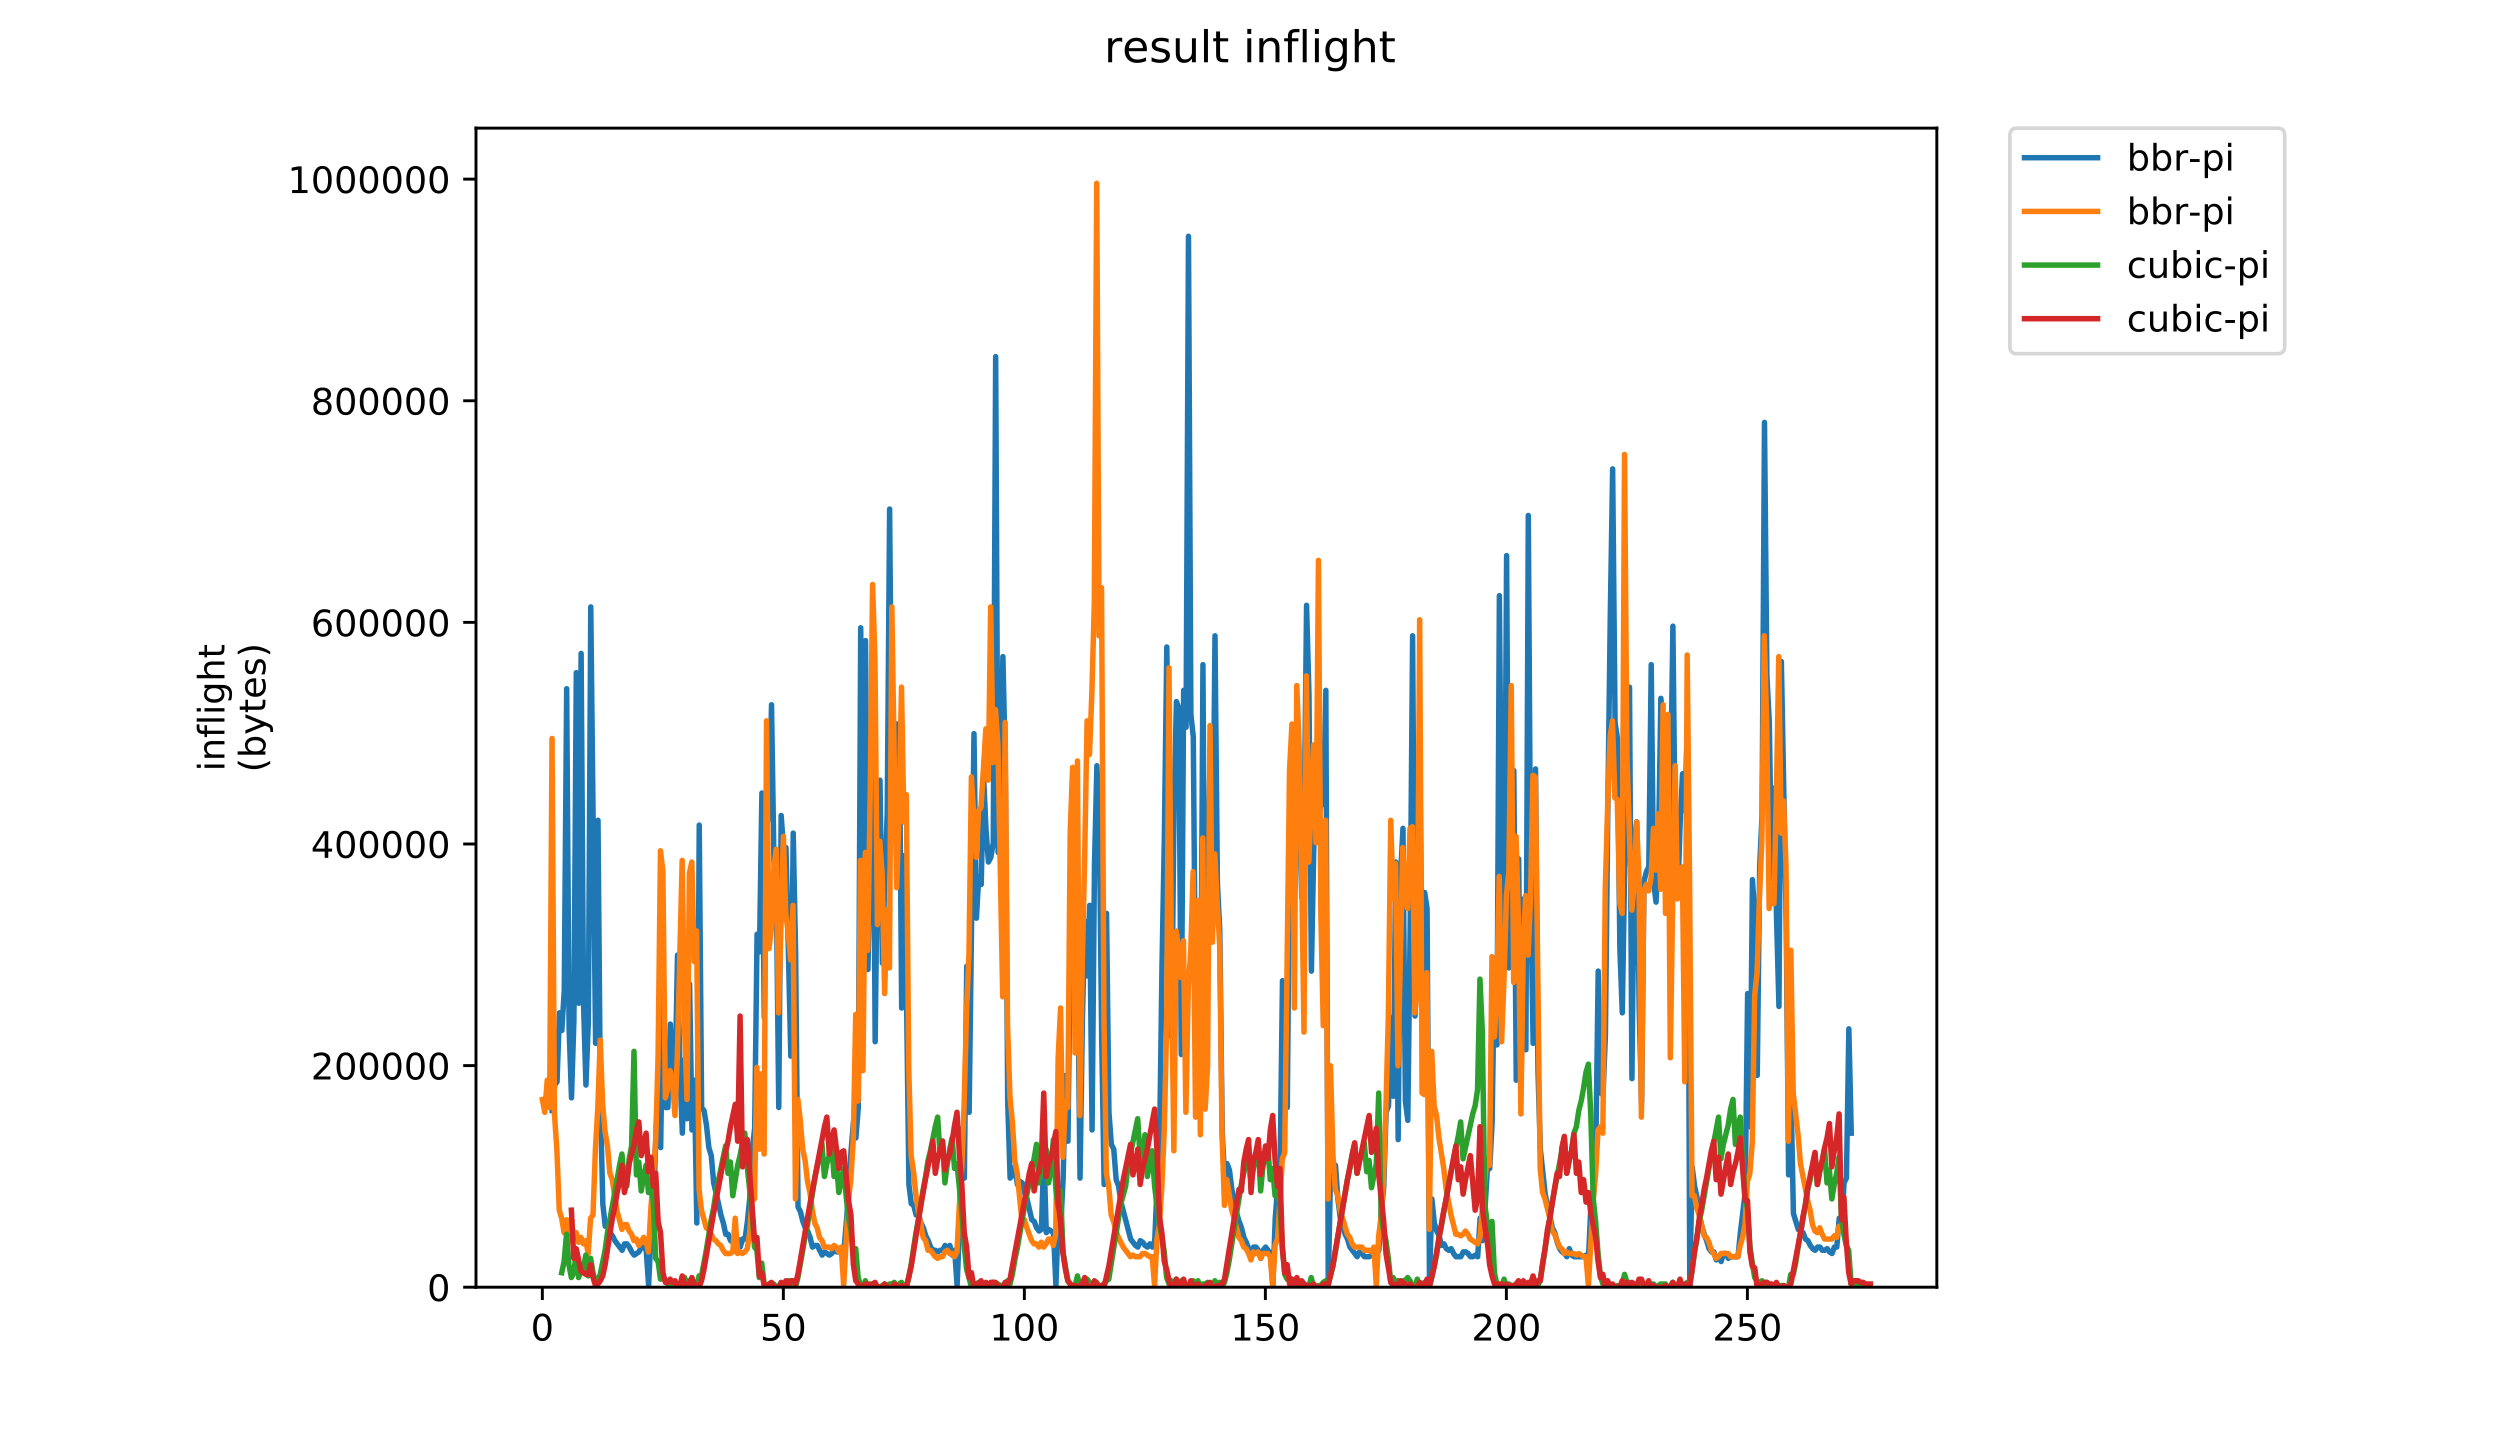 <?xml version="1.0" encoding="utf-8" standalone="no"?>
<!DOCTYPE svg PUBLIC "-//W3C//DTD SVG 1.1//EN"
  "http://www.w3.org/Graphics/SVG/1.1/DTD/svg11.dtd">
<!-- Created with matplotlib (https://matplotlib.org/) -->
<svg height="396pt" version="1.1" viewBox="0 0 684 396" width="684pt" xmlns="http://www.w3.org/2000/svg" xmlns:xlink="http://www.w3.org/1999/xlink">
 <defs>
  <style type="text/css">
*{stroke-linecap:butt;stroke-linejoin:round;}
  </style>
 </defs>
 <g id="figure_1">
  <g id="patch_1">
   <path d="M 0 396 
L 684 396 
L 684 0 
L 0 0 
z
" style="fill:#ffffff;"/>
  </g>
  <g id="axes_1">
   <g id="patch_2">
    <path d="M 130.23 352.174 
L 529.913 352.174 
L 529.913 35.062 
L 130.23 35.062 
z
" style="fill:#ffffff;"/>
   </g>
   <g id="matplotlib.axis_1">
    <g id="xtick_1">
     <g id="line2d_1">
      <defs>
       <path d="M 0 0 
L 0 3.5 
" id="mf44077b4a5" style="stroke:#000000;stroke-width:0.8;"/>
      </defs>
      <g>
       <use style="stroke:#000000;stroke-width:0.8;" x="148.384" xlink:href="#mf44077b4a5" y="352.174"/>
      </g>
     </g>
     <g id="text_1">
      <!-- 0 -->
      <defs>
       <path d="M 31.781 66.406 
Q 24.172 66.406 20.328 58.906 
Q 16.5 51.422 16.5 36.375 
Q 16.5 21.391 20.328 13.891 
Q 24.172 6.391 31.781 6.391 
Q 39.453 6.391 43.281 13.891 
Q 47.125 21.391 47.125 36.375 
Q 47.125 51.422 43.281 58.906 
Q 39.453 66.406 31.781 66.406 
z
M 31.781 74.219 
Q 44.047 74.219 50.516 64.516 
Q 56.984 54.828 56.984 36.375 
Q 56.984 17.969 50.516 8.266 
Q 44.047 -1.422 31.781 -1.422 
Q 19.531 -1.422 13.062 8.266 
Q 6.594 17.969 6.594 36.375 
Q 6.594 54.828 13.062 64.516 
Q 19.531 74.219 31.781 74.219 
z
" id="DejaVuSans-48"/>
      </defs>
      <g transform="translate(145.203 366.773)scale(0.1 -0.1)">
       <use xlink:href="#DejaVuSans-48"/>
      </g>
     </g>
    </g>
    <g id="xtick_2">
     <g id="line2d_2">
      <g>
       <use style="stroke:#000000;stroke-width:0.8;" x="214.325" xlink:href="#mf44077b4a5" y="352.174"/>
      </g>
     </g>
     <g id="text_2">
      <!-- 50 -->
      <defs>
       <path d="M 10.797 72.906 
L 49.516 72.906 
L 49.516 64.594 
L 19.828 64.594 
L 19.828 46.734 
Q 21.969 47.469 24.109 47.828 
Q 26.266 48.188 28.422 48.188 
Q 40.625 48.188 47.75 41.5 
Q 54.891 34.812 54.891 23.391 
Q 54.891 11.625 47.562 5.094 
Q 40.234 -1.422 26.906 -1.422 
Q 22.312 -1.422 17.547 -0.641 
Q 12.797 0.141 7.719 1.703 
L 7.719 11.625 
Q 12.109 9.234 16.797 8.062 
Q 21.484 6.891 26.703 6.891 
Q 35.156 6.891 40.078 11.328 
Q 45.016 15.766 45.016 23.391 
Q 45.016 31 40.078 35.438 
Q 35.156 39.891 26.703 39.891 
Q 22.75 39.891 18.812 39.016 
Q 14.891 38.141 10.797 36.281 
z
" id="DejaVuSans-53"/>
      </defs>
      <g transform="translate(207.962 366.773)scale(0.1 -0.1)">
       <use xlink:href="#DejaVuSans-53"/>
       <use x="63.623" xlink:href="#DejaVuSans-48"/>
      </g>
     </g>
    </g>
    <g id="xtick_3">
     <g id="line2d_3">
      <g>
       <use style="stroke:#000000;stroke-width:0.8;" x="280.265" xlink:href="#mf44077b4a5" y="352.174"/>
      </g>
     </g>
     <g id="text_3">
      <!-- 100 -->
      <defs>
       <path d="M 12.406 8.297 
L 28.516 8.297 
L 28.516 63.922 
L 10.984 60.406 
L 10.984 69.391 
L 28.422 72.906 
L 38.281 72.906 
L 38.281 8.297 
L 54.391 8.297 
L 54.391 0 
L 12.406 0 
z
" id="DejaVuSans-49"/>
      </defs>
      <g transform="translate(270.721 366.773)scale(0.1 -0.1)">
       <use xlink:href="#DejaVuSans-49"/>
       <use x="63.623" xlink:href="#DejaVuSans-48"/>
       <use x="127.246" xlink:href="#DejaVuSans-48"/>
      </g>
     </g>
    </g>
    <g id="xtick_4">
     <g id="line2d_4">
      <g>
       <use style="stroke:#000000;stroke-width:0.8;" x="346.205" xlink:href="#mf44077b4a5" y="352.174"/>
      </g>
     </g>
     <g id="text_4">
      <!-- 150 -->
      <g transform="translate(336.661 366.773)scale(0.1 -0.1)">
       <use xlink:href="#DejaVuSans-49"/>
       <use x="63.623" xlink:href="#DejaVuSans-53"/>
       <use x="127.246" xlink:href="#DejaVuSans-48"/>
      </g>
     </g>
    </g>
    <g id="xtick_5">
     <g id="line2d_5">
      <g>
       <use style="stroke:#000000;stroke-width:0.8;" x="412.145" xlink:href="#mf44077b4a5" y="352.174"/>
      </g>
     </g>
     <g id="text_5">
      <!-- 200 -->
      <defs>
       <path d="M 19.188 8.297 
L 53.609 8.297 
L 53.609 0 
L 7.328 0 
L 7.328 8.297 
Q 12.938 14.109 22.625 23.891 
Q 32.328 33.688 34.812 36.531 
Q 39.547 41.844 41.422 45.531 
Q 43.312 49.219 43.312 52.781 
Q 43.312 58.594 39.234 62.25 
Q 35.156 65.922 28.609 65.922 
Q 23.969 65.922 18.812 64.312 
Q 13.672 62.703 7.812 59.422 
L 7.812 69.391 
Q 13.766 71.781 18.938 73 
Q 24.125 74.219 28.422 74.219 
Q 39.75 74.219 46.484 68.547 
Q 53.219 62.891 53.219 53.422 
Q 53.219 48.922 51.531 44.891 
Q 49.859 40.875 45.406 35.406 
Q 44.188 33.984 37.641 27.219 
Q 31.109 20.453 19.188 8.297 
z
" id="DejaVuSans-50"/>
      </defs>
      <g transform="translate(402.602 366.773)scale(0.1 -0.1)">
       <use xlink:href="#DejaVuSans-50"/>
       <use x="63.623" xlink:href="#DejaVuSans-48"/>
       <use x="127.246" xlink:href="#DejaVuSans-48"/>
      </g>
     </g>
    </g>
    <g id="xtick_6">
     <g id="line2d_6">
      <g>
       <use style="stroke:#000000;stroke-width:0.8;" x="478.086" xlink:href="#mf44077b4a5" y="352.174"/>
      </g>
     </g>
     <g id="text_6">
      <!-- 250 -->
      <g transform="translate(468.542 366.773)scale(0.1 -0.1)">
       <use xlink:href="#DejaVuSans-50"/>
       <use x="63.623" xlink:href="#DejaVuSans-53"/>
       <use x="127.246" xlink:href="#DejaVuSans-48"/>
      </g>
     </g>
    </g>
   </g>
   <g id="matplotlib.axis_2">
    <g id="ytick_1">
     <g id="line2d_7">
      <defs>
       <path d="M 0 0 
L -3.5 0 
" id="mf5908af9bf" style="stroke:#000000;stroke-width:0.8;"/>
      </defs>
      <g>
       <use style="stroke:#000000;stroke-width:0.8;" x="130.23" xlink:href="#mf5908af9bf" y="352.174"/>
      </g>
     </g>
     <g id="text_7">
      <!-- 0 -->
      <g transform="translate(116.868 355.973)scale(0.1 -0.1)">
       <use xlink:href="#DejaVuSans-48"/>
      </g>
     </g>
    </g>
    <g id="ytick_2">
     <g id="line2d_8">
      <g>
       <use style="stroke:#000000;stroke-width:0.8;" x="130.23" xlink:href="#mf5908af9bf" y="291.543"/>
      </g>
     </g>
     <g id="text_8">
      <!-- 200000 -->
      <g transform="translate(85.055 295.342)scale(0.1 -0.1)">
       <use xlink:href="#DejaVuSans-50"/>
       <use x="63.623" xlink:href="#DejaVuSans-48"/>
       <use x="127.246" xlink:href="#DejaVuSans-48"/>
       <use x="190.869" xlink:href="#DejaVuSans-48"/>
       <use x="254.492" xlink:href="#DejaVuSans-48"/>
       <use x="318.115" xlink:href="#DejaVuSans-48"/>
      </g>
     </g>
    </g>
    <g id="ytick_3">
     <g id="line2d_9">
      <g>
       <use style="stroke:#000000;stroke-width:0.8;" x="130.23" xlink:href="#mf5908af9bf" y="230.912"/>
      </g>
     </g>
     <g id="text_9">
      <!-- 400000 -->
      <defs>
       <path d="M 37.797 64.312 
L 12.891 25.391 
L 37.797 25.391 
z
M 35.203 72.906 
L 47.609 72.906 
L 47.609 25.391 
L 58.016 25.391 
L 58.016 17.188 
L 47.609 17.188 
L 47.609 0 
L 37.797 0 
L 37.797 17.188 
L 4.891 17.188 
L 4.891 26.703 
z
" id="DejaVuSans-52"/>
      </defs>
      <g transform="translate(85.055 234.711)scale(0.1 -0.1)">
       <use xlink:href="#DejaVuSans-52"/>
       <use x="63.623" xlink:href="#DejaVuSans-48"/>
       <use x="127.246" xlink:href="#DejaVuSans-48"/>
       <use x="190.869" xlink:href="#DejaVuSans-48"/>
       <use x="254.492" xlink:href="#DejaVuSans-48"/>
       <use x="318.115" xlink:href="#DejaVuSans-48"/>
      </g>
     </g>
    </g>
    <g id="ytick_4">
     <g id="line2d_10">
      <g>
       <use style="stroke:#000000;stroke-width:0.8;" x="130.23" xlink:href="#mf5908af9bf" y="170.281"/>
      </g>
     </g>
     <g id="text_10">
      <!-- 600000 -->
      <defs>
       <path d="M 33.016 40.375 
Q 26.375 40.375 22.484 35.828 
Q 18.609 31.297 18.609 23.391 
Q 18.609 15.531 22.484 10.953 
Q 26.375 6.391 33.016 6.391 
Q 39.656 6.391 43.531 10.953 
Q 47.406 15.531 47.406 23.391 
Q 47.406 31.297 43.531 35.828 
Q 39.656 40.375 33.016 40.375 
z
M 52.594 71.297 
L 52.594 62.312 
Q 48.875 64.062 45.094 64.984 
Q 41.312 65.922 37.594 65.922 
Q 27.828 65.922 22.672 59.328 
Q 17.531 52.734 16.797 39.406 
Q 19.672 43.656 24.016 45.922 
Q 28.375 48.188 33.594 48.188 
Q 44.578 48.188 50.953 41.516 
Q 57.328 34.859 57.328 23.391 
Q 57.328 12.156 50.688 5.359 
Q 44.047 -1.422 33.016 -1.422 
Q 20.359 -1.422 13.672 8.266 
Q 6.984 17.969 6.984 36.375 
Q 6.984 53.656 15.188 63.938 
Q 23.391 74.219 37.203 74.219 
Q 40.922 74.219 44.703 73.484 
Q 48.484 72.75 52.594 71.297 
z
" id="DejaVuSans-54"/>
      </defs>
      <g transform="translate(85.055 174.08)scale(0.1 -0.1)">
       <use xlink:href="#DejaVuSans-54"/>
       <use x="63.623" xlink:href="#DejaVuSans-48"/>
       <use x="127.246" xlink:href="#DejaVuSans-48"/>
       <use x="190.869" xlink:href="#DejaVuSans-48"/>
       <use x="254.492" xlink:href="#DejaVuSans-48"/>
       <use x="318.115" xlink:href="#DejaVuSans-48"/>
      </g>
     </g>
    </g>
    <g id="ytick_5">
     <g id="line2d_11">
      <g>
       <use style="stroke:#000000;stroke-width:0.8;" x="130.23" xlink:href="#mf5908af9bf" y="109.65"/>
      </g>
     </g>
     <g id="text_11">
      <!-- 800000 -->
      <defs>
       <path d="M 31.781 34.625 
Q 24.75 34.625 20.719 30.859 
Q 16.703 27.094 16.703 20.516 
Q 16.703 13.922 20.719 10.156 
Q 24.75 6.391 31.781 6.391 
Q 38.812 6.391 42.859 10.172 
Q 46.922 13.969 46.922 20.516 
Q 46.922 27.094 42.891 30.859 
Q 38.875 34.625 31.781 34.625 
z
M 21.922 38.812 
Q 15.578 40.375 12.031 44.719 
Q 8.5 49.078 8.5 55.328 
Q 8.5 64.062 14.719 69.141 
Q 20.953 74.219 31.781 74.219 
Q 42.672 74.219 48.875 69.141 
Q 55.078 64.062 55.078 55.328 
Q 55.078 49.078 51.531 44.719 
Q 48 40.375 41.703 38.812 
Q 48.828 37.156 52.797 32.312 
Q 56.781 27.484 56.781 20.516 
Q 56.781 9.906 50.312 4.234 
Q 43.844 -1.422 31.781 -1.422 
Q 19.734 -1.422 13.25 4.234 
Q 6.781 9.906 6.781 20.516 
Q 6.781 27.484 10.781 32.312 
Q 14.797 37.156 21.922 38.812 
z
M 18.312 54.391 
Q 18.312 48.734 21.844 45.562 
Q 25.391 42.391 31.781 42.391 
Q 38.141 42.391 41.719 45.562 
Q 45.312 48.734 45.312 54.391 
Q 45.312 60.062 41.719 63.234 
Q 38.141 66.406 31.781 66.406 
Q 25.391 66.406 21.844 63.234 
Q 18.312 60.062 18.312 54.391 
z
" id="DejaVuSans-56"/>
      </defs>
      <g transform="translate(85.055 113.449)scale(0.1 -0.1)">
       <use xlink:href="#DejaVuSans-56"/>
       <use x="63.623" xlink:href="#DejaVuSans-48"/>
       <use x="127.246" xlink:href="#DejaVuSans-48"/>
       <use x="190.869" xlink:href="#DejaVuSans-48"/>
       <use x="254.492" xlink:href="#DejaVuSans-48"/>
       <use x="318.115" xlink:href="#DejaVuSans-48"/>
      </g>
     </g>
    </g>
    <g id="ytick_6">
     <g id="line2d_12">
      <g>
       <use style="stroke:#000000;stroke-width:0.8;" x="130.23" xlink:href="#mf5908af9bf" y="49.018"/>
      </g>
     </g>
     <g id="text_12">
      <!-- 1000000 -->
      <g transform="translate(78.693 52.818)scale(0.1 -0.1)">
       <use xlink:href="#DejaVuSans-49"/>
       <use x="63.623" xlink:href="#DejaVuSans-48"/>
       <use x="127.246" xlink:href="#DejaVuSans-48"/>
       <use x="190.869" xlink:href="#DejaVuSans-48"/>
       <use x="254.492" xlink:href="#DejaVuSans-48"/>
       <use x="318.115" xlink:href="#DejaVuSans-48"/>
       <use x="381.738" xlink:href="#DejaVuSans-48"/>
      </g>
     </g>
    </g>
    <g id="text_13">
     <!-- inflight -->
     <defs>
      <path d="M 9.422 54.688 
L 18.406 54.688 
L 18.406 0 
L 9.422 0 
z
M 9.422 75.984 
L 18.406 75.984 
L 18.406 64.594 
L 9.422 64.594 
z
" id="DejaVuSans-105"/>
      <path d="M 54.891 33.016 
L 54.891 0 
L 45.906 0 
L 45.906 32.719 
Q 45.906 40.484 42.875 44.328 
Q 39.844 48.188 33.797 48.188 
Q 26.516 48.188 22.312 43.547 
Q 18.109 38.922 18.109 30.906 
L 18.109 0 
L 9.078 0 
L 9.078 54.688 
L 18.109 54.688 
L 18.109 46.188 
Q 21.344 51.125 25.703 53.562 
Q 30.078 56 35.797 56 
Q 45.219 56 50.047 50.172 
Q 54.891 44.344 54.891 33.016 
z
" id="DejaVuSans-110"/>
      <path d="M 37.109 75.984 
L 37.109 68.5 
L 28.516 68.5 
Q 23.688 68.5 21.797 66.547 
Q 19.922 64.594 19.922 59.516 
L 19.922 54.688 
L 34.719 54.688 
L 34.719 47.703 
L 19.922 47.703 
L 19.922 0 
L 10.891 0 
L 10.891 47.703 
L 2.297 47.703 
L 2.297 54.688 
L 10.891 54.688 
L 10.891 58.5 
Q 10.891 67.625 15.141 71.797 
Q 19.391 75.984 28.609 75.984 
z
" id="DejaVuSans-102"/>
      <path d="M 9.422 75.984 
L 18.406 75.984 
L 18.406 0 
L 9.422 0 
z
" id="DejaVuSans-108"/>
      <path d="M 45.406 27.984 
Q 45.406 37.75 41.375 43.109 
Q 37.359 48.484 30.078 48.484 
Q 22.859 48.484 18.828 43.109 
Q 14.797 37.75 14.797 27.984 
Q 14.797 18.266 18.828 12.891 
Q 22.859 7.516 30.078 7.516 
Q 37.359 7.516 41.375 12.891 
Q 45.406 18.266 45.406 27.984 
z
M 54.391 6.781 
Q 54.391 -7.172 48.188 -13.984 
Q 42 -20.797 29.203 -20.797 
Q 24.469 -20.797 20.266 -20.094 
Q 16.062 -19.391 12.109 -17.922 
L 12.109 -9.188 
Q 16.062 -11.328 19.922 -12.344 
Q 23.781 -13.375 27.781 -13.375 
Q 36.625 -13.375 41.016 -8.766 
Q 45.406 -4.156 45.406 5.172 
L 45.406 9.625 
Q 42.625 4.781 38.281 2.391 
Q 33.938 0 27.875 0 
Q 17.828 0 11.672 7.656 
Q 5.516 15.328 5.516 27.984 
Q 5.516 40.672 11.672 48.328 
Q 17.828 56 27.875 56 
Q 33.938 56 38.281 53.609 
Q 42.625 51.219 45.406 46.391 
L 45.406 54.688 
L 54.391 54.688 
z
" id="DejaVuSans-103"/>
      <path d="M 54.891 33.016 
L 54.891 0 
L 45.906 0 
L 45.906 32.719 
Q 45.906 40.484 42.875 44.328 
Q 39.844 48.188 33.797 48.188 
Q 26.516 48.188 22.312 43.547 
Q 18.109 38.922 18.109 30.906 
L 18.109 0 
L 9.078 0 
L 9.078 75.984 
L 18.109 75.984 
L 18.109 46.188 
Q 21.344 51.125 25.703 53.562 
Q 30.078 56 35.797 56 
Q 45.219 56 50.047 50.172 
Q 54.891 44.344 54.891 33.016 
z
" id="DejaVuSans-104"/>
      <path d="M 18.312 70.219 
L 18.312 54.688 
L 36.812 54.688 
L 36.812 47.703 
L 18.312 47.703 
L 18.312 18.016 
Q 18.312 11.328 20.141 9.422 
Q 21.969 7.516 27.594 7.516 
L 36.812 7.516 
L 36.812 0 
L 27.594 0 
Q 17.188 0 13.234 3.875 
Q 9.281 7.766 9.281 18.016 
L 9.281 47.703 
L 2.688 47.703 
L 2.688 54.688 
L 9.281 54.688 
L 9.281 70.219 
z
" id="DejaVuSans-116"/>
     </defs>
     <g transform="translate(61.415 211.018)rotate(-90)scale(0.1 -0.1)">
      <use xlink:href="#DejaVuSans-105"/>
      <use x="27.783" xlink:href="#DejaVuSans-110"/>
      <use x="91.162" xlink:href="#DejaVuSans-102"/>
      <use x="126.367" xlink:href="#DejaVuSans-108"/>
      <use x="154.15" xlink:href="#DejaVuSans-105"/>
      <use x="181.934" xlink:href="#DejaVuSans-103"/>
      <use x="245.41" xlink:href="#DejaVuSans-104"/>
      <use x="308.789" xlink:href="#DejaVuSans-116"/>
     </g>
     <!-- (bytes) -->
     <defs>
      <path d="M 31 75.875 
Q 24.469 64.656 21.281 53.656 
Q 18.109 42.672 18.109 31.391 
Q 18.109 20.125 21.312 9.062 
Q 24.516 -2 31 -13.188 
L 23.188 -13.188 
Q 15.875 -1.703 12.234 9.375 
Q 8.594 20.453 8.594 31.391 
Q 8.594 42.281 12.203 53.312 
Q 15.828 64.359 23.188 75.875 
z
" id="DejaVuSans-40"/>
      <path d="M 48.688 27.297 
Q 48.688 37.203 44.609 42.844 
Q 40.531 48.484 33.406 48.484 
Q 26.266 48.484 22.188 42.844 
Q 18.109 37.203 18.109 27.297 
Q 18.109 17.391 22.188 11.75 
Q 26.266 6.109 33.406 6.109 
Q 40.531 6.109 44.609 11.75 
Q 48.688 17.391 48.688 27.297 
z
M 18.109 46.391 
Q 20.953 51.266 25.266 53.625 
Q 29.594 56 35.594 56 
Q 45.562 56 51.781 48.094 
Q 58.016 40.188 58.016 27.297 
Q 58.016 14.406 51.781 6.484 
Q 45.562 -1.422 35.594 -1.422 
Q 29.594 -1.422 25.266 0.953 
Q 20.953 3.328 18.109 8.203 
L 18.109 0 
L 9.078 0 
L 9.078 75.984 
L 18.109 75.984 
z
" id="DejaVuSans-98"/>
      <path d="M 32.172 -5.078 
Q 28.375 -14.844 24.75 -17.812 
Q 21.141 -20.797 15.094 -20.797 
L 7.906 -20.797 
L 7.906 -13.281 
L 13.188 -13.281 
Q 16.891 -13.281 18.938 -11.516 
Q 21 -9.766 23.484 -3.219 
L 25.094 0.875 
L 2.984 54.688 
L 12.5 54.688 
L 29.594 11.922 
L 46.688 54.688 
L 56.203 54.688 
z
" id="DejaVuSans-121"/>
      <path d="M 56.203 29.594 
L 56.203 25.203 
L 14.891 25.203 
Q 15.484 15.922 20.484 11.062 
Q 25.484 6.203 34.422 6.203 
Q 39.594 6.203 44.453 7.469 
Q 49.312 8.734 54.109 11.281 
L 54.109 2.781 
Q 49.266 0.734 44.188 -0.344 
Q 39.109 -1.422 33.891 -1.422 
Q 20.797 -1.422 13.156 6.188 
Q 5.516 13.812 5.516 26.812 
Q 5.516 40.234 12.766 48.109 
Q 20.016 56 32.328 56 
Q 43.359 56 49.781 48.891 
Q 56.203 41.797 56.203 29.594 
z
M 47.219 32.234 
Q 47.125 39.594 43.094 43.984 
Q 39.062 48.391 32.422 48.391 
Q 24.906 48.391 20.391 44.141 
Q 15.875 39.891 15.188 32.172 
z
" id="DejaVuSans-101"/>
      <path d="M 44.281 53.078 
L 44.281 44.578 
Q 40.484 46.531 36.375 47.5 
Q 32.281 48.484 27.875 48.484 
Q 21.188 48.484 17.844 46.438 
Q 14.5 44.391 14.5 40.281 
Q 14.5 37.156 16.891 35.375 
Q 19.281 33.594 26.516 31.984 
L 29.594 31.297 
Q 39.156 29.25 43.188 25.516 
Q 47.219 21.781 47.219 15.094 
Q 47.219 7.469 41.188 3.016 
Q 35.156 -1.422 24.609 -1.422 
Q 20.219 -1.422 15.453 -0.562 
Q 10.688 0.297 5.422 2 
L 5.422 11.281 
Q 10.406 8.688 15.234 7.391 
Q 20.062 6.109 24.812 6.109 
Q 31.156 6.109 34.562 8.281 
Q 37.984 10.453 37.984 14.406 
Q 37.984 18.062 35.516 20.016 
Q 33.062 21.969 24.703 23.781 
L 21.578 24.516 
Q 13.234 26.266 9.516 29.906 
Q 5.812 33.547 5.812 39.891 
Q 5.812 47.609 11.281 51.797 
Q 16.75 56 26.812 56 
Q 31.781 56 36.172 55.266 
Q 40.578 54.547 44.281 53.078 
z
" id="DejaVuSans-115"/>
      <path d="M 8.016 75.875 
L 15.828 75.875 
Q 23.141 64.359 26.781 53.312 
Q 30.422 42.281 30.422 31.391 
Q 30.422 20.453 26.781 9.375 
Q 23.141 -1.703 15.828 -13.188 
L 8.016 -13.188 
Q 14.5 -2 17.703 9.062 
Q 20.906 20.125 20.906 31.391 
Q 20.906 42.672 17.703 53.656 
Q 14.5 64.656 8.016 75.875 
z
" id="DejaVuSans-41"/>
     </defs>
     <g transform="translate(72.613 211.295)rotate(-90)scale(0.1 -0.1)">
      <use xlink:href="#DejaVuSans-40"/>
      <use x="39.014" xlink:href="#DejaVuSans-98"/>
      <use x="102.49" xlink:href="#DejaVuSans-121"/>
      <use x="161.67" xlink:href="#DejaVuSans-116"/>
      <use x="200.879" xlink:href="#DejaVuSans-101"/>
      <use x="262.402" xlink:href="#DejaVuSans-115"/>
      <use x="314.502" xlink:href="#DejaVuSans-41"/>
     </g>
    </g>
   </g>
   <g id="line2d_13">
    <path clip-path="url(#p3859659122)" d="M 151.084 303.888 
L 151.743 296.864 
L 152.403 295.986 
L 153.062 277.11 
L 153.722 281.939 
L 154.381 270.965 
L 155.04 188.438 
L 155.7 281.061 
L 156.359 300.376 
L 157.019 279.305 
L 157.678 184.049 
L 158.337 274.477 
L 158.997 178.781 
L 159.656 274.916 
L 160.316 296.864 
L 160.975 279.305 
L 161.634 166.051 
L 162.953 285.451 
L 163.613 224.434 
L 164.272 301.693 
L 164.931 329.348 
L 165.591 335.493 
L 166.25 335.054 
L 166.91 337.249 
L 167.569 338.127 
L 168.228 339.444 
L 170.207 342.078 
L 170.866 340.322 
L 171.525 340.322 
L 172.185 341.2 
L 172.844 342.517 
L 173.504 343.395 
L 174.822 342.517 
L 175.482 341.2 
L 176.141 341.2 
L 176.801 342.078 
L 177.46 351.735 
L 178.119 337.688 
L 178.779 331.982 
L 179.438 310.472 
L 180.098 298.181 
L 180.757 313.984 
L 181.416 269.648 
L 182.076 303.01 
L 182.735 303.01 
L 183.395 280.183 
L 184.054 298.62 
L 184.713 294.669 
L 185.373 261.307 
L 186.032 293.791 
L 186.692 310.033 
L 187.351 289.84 
L 188.011 306.082 
L 188.67 269.209 
L 189.329 309.155 
L 189.989 295.547 
L 190.648 334.615 
L 191.308 225.751 
L 191.967 303.01 
L 192.626 303.888 
L 193.286 307.838 
L 193.945 313.984 
L 194.605 316.179 
L 195.264 323.641 
L 196.583 329.348 
L 197.242 332.421 
L 197.902 334.615 
L 198.561 337.688 
L 199.22 337.688 
L 199.88 339.444 
L 201.199 340.322 
L 201.858 339.005 
L 202.517 341.2 
L 203.177 339.005 
L 203.836 339.005 
L 204.496 334.176 
L 205.155 327.592 
L 205.814 314.423 
L 206.474 308.716 
L 207.133 255.601 
L 207.793 260.43 
L 208.452 216.972 
L 209.111 278.427 
L 209.771 226.19 
L 210.43 222.239 
L 211.09 192.828 
L 211.749 235.408 
L 212.408 244.188 
L 213.068 303.01 
L 213.727 223.117 
L 214.387 232.335 
L 215.046 231.896 
L 216.365 288.963 
L 217.024 227.946 
L 217.684 260.868 
L 218.343 330.226 
L 219.002 331.543 
L 219.662 334.176 
L 220.321 335.932 
L 220.981 336.81 
L 221.64 338.566 
L 222.299 341.2 
L 222.959 340.761 
L 223.618 340.761 
L 224.937 343.395 
L 225.596 342.517 
L 226.915 343.395 
L 227.575 342.956 
L 228.234 341.639 
L 228.893 342.517 
L 229.553 342.517 
L 230.212 341.639 
L 230.872 342.517 
L 232.19 326.714 
L 232.85 314.862 
L 233.509 306.96 
L 234.169 311.35 
L 234.828 303.01 
L 235.488 171.758 
L 236.147 246.382 
L 236.806 175.269 
L 237.466 265.258 
L 238.125 234.091 
L 238.785 183.171 
L 239.444 285.012 
L 240.103 228.824 
L 240.763 213.46 
L 241.422 263.502 
L 242.082 241.115 
L 242.741 222.678 
L 243.4 139.274 
L 244.06 216.972 
L 244.719 211.704 
L 245.379 198.096 
L 246.038 198.096 
L 246.697 275.793 
L 247.357 234.091 
L 248.016 272.282 
L 248.676 324.08 
L 249.335 329.348 
L 249.994 329.787 
L 250.654 332.421 
L 251.313 332.421 
L 251.973 334.615 
L 252.632 335.932 
L 253.291 338.127 
L 253.951 339.444 
L 254.61 341.2 
L 255.27 342.078 
L 255.929 342.078 
L 256.588 342.517 
L 257.248 342.078 
L 257.907 342.078 
L 258.567 340.761 
L 259.226 341.2 
L 259.885 340.761 
L 260.545 343.395 
L 261.204 342.078 
L 261.864 351.735 
L 262.523 335.932 
L 263.182 308.716 
L 263.842 322.324 
L 264.501 264.38 
L 265.161 304.326 
L 266.479 200.73 
L 267.139 251.211 
L 267.798 239.798 
L 268.458 241.993 
L 269.117 212.582 
L 269.776 227.068 
L 270.436 235.847 
L 271.095 234.53 
L 271.755 230.58 
L 272.414 97.572 
L 273.073 233.213 
L 273.733 216.972 
L 274.392 179.659 
L 275.052 209.07 
L 275.711 301.693 
L 276.37 322.324 
L 277.03 321.446 
L 277.689 319.251 
L 278.349 324.08 
L 279.008 323.202 
L 279.667 323.641 
L 280.327 326.275 
L 280.986 328.031 
L 282.305 333.737 
L 282.964 334.176 
L 283.624 335.932 
L 284.283 336.81 
L 284.943 336.371 
L 285.602 314.862 
L 286.262 337.249 
L 286.921 336.371 
L 288.24 337.249 
L 288.899 351.735 
L 289.559 332.86 
L 290.218 335.493 
L 290.877 322.324 
L 291.537 294.23 
L 292.196 312.228 
L 292.856 256.918 
L 293.515 264.819 
L 294.174 275.793 
L 294.834 263.941 
L 295.493 322.324 
L 296.153 278.866 
L 296.812 252.089 
L 297.471 267.014 
L 298.131 247.699 
L 298.79 309.155 
L 299.45 236.725 
L 300.109 209.509 
L 300.768 224.873 
L 301.428 284.573 
L 302.087 324.08 
L 302.747 249.894 
L 303.406 304.326 
L 304.065 313.106 
L 304.725 314.423 
L 305.384 322.763 
L 306.044 324.519 
L 306.703 328.909 
L 309.341 339.005 
L 310.659 340.761 
L 311.319 341.2 
L 311.978 339.444 
L 312.638 339.883 
L 313.297 340.761 
L 313.956 341.2 
L 314.616 340.322 
L 315.275 341.2 
L 315.935 339.444 
L 316.594 324.08 
L 317.253 313.545 
L 317.913 264.819 
L 318.572 228.824 
L 319.232 177.025 
L 319.891 220.044 
L 320.55 283.695 
L 321.21 221.361 
L 321.869 191.95 
L 322.529 193.706 
L 323.188 288.524 
L 323.847 188.877 
L 324.507 198.974 
L 325.166 64.649 
L 325.826 195.462 
L 326.485 201.608 
L 327.144 281.5 
L 327.804 262.624 
L 328.463 295.108 
L 329.123 181.854 
L 329.782 296.864 
L 330.441 242.871 
L 331.101 205.119 
L 331.76 245.066 
L 332.42 173.952 
L 333.079 241.554 
L 333.739 254.723 
L 334.398 309.594 
L 335.057 322.324 
L 335.717 318.374 
L 336.376 320.129 
L 337.036 325.397 
L 338.354 331.982 
L 339.014 334.176 
L 339.673 335.932 
L 340.333 338.566 
L 340.992 339.883 
L 342.311 343.395 
L 342.97 341.2 
L 343.63 341.2 
L 344.289 342.078 
L 344.948 344.273 
L 345.608 342.078 
L 346.267 341.2 
L 347.586 342.956 
L 348.245 351.735 
L 348.905 333.298 
L 349.564 324.958 
L 350.224 320.568 
L 350.883 268.331 
L 351.542 290.718 
L 352.202 303.01 
L 352.861 229.702 
L 353.521 252.089 
L 354.18 233.652 
L 354.839 232.335 
L 355.499 221.361 
L 356.158 245.505 
L 356.818 226.19 
L 357.477 165.612 
L 358.136 190.194 
L 358.796 265.697 
L 359.455 231.896 
L 360.115 216.094 
L 360.774 223.556 
L 361.433 220.044 
L 362.093 220.044 
L 362.752 188.877 
L 363.412 351.735 
L 364.071 318.812 
L 365.39 318.812 
L 366.049 328.031 
L 366.709 333.298 
L 367.368 335.054 
L 368.027 337.688 
L 368.687 339.005 
L 369.346 341.2 
L 371.324 343.834 
L 371.984 342.517 
L 372.643 342.956 
L 373.303 343.834 
L 374.621 343.834 
L 375.94 342.956 
L 376.6 342.956 
L 377.259 342.078 
L 377.918 331.982 
L 378.578 324.958 
L 379.237 304.326 
L 379.897 302.571 
L 380.556 278.427 
L 381.215 299.937 
L 381.875 235.847 
L 382.534 311.789 
L 383.194 239.359 
L 383.853 226.629 
L 384.513 301.254 
L 385.172 306.521 
L 385.831 252.967 
L 386.491 173.952 
L 387.15 277.988 
L 387.81 259.113 
L 388.469 209.948 
L 389.128 270.526 
L 389.788 244.188 
L 390.447 248.577 
L 391.107 350.857 
L 391.766 328.031 
L 392.425 334.615 
L 393.085 336.81 
L 393.744 338.127 
L 394.404 340.761 
L 395.063 340.322 
L 395.722 341.639 
L 396.382 342.078 
L 397.041 341.639 
L 397.701 342.956 
L 398.36 343.834 
L 399.679 343.834 
L 400.338 342.517 
L 400.998 342.517 
L 401.657 342.956 
L 402.316 343.834 
L 402.976 343.834 
L 403.635 343.395 
L 404.295 343.834 
L 404.954 333.298 
L 405.613 339.444 
L 406.273 331.104 
L 406.932 320.129 
L 407.592 319.69 
L 408.251 306.96 
L 408.91 262.185 
L 409.57 285.89 
L 410.229 162.978 
L 410.889 241.993 
L 411.548 260.43 
L 412.207 152.004 
L 412.867 264.819 
L 413.526 222.678 
L 414.186 210.826 
L 414.845 295.547 
L 415.504 234.969 
L 416.164 296.425 
L 416.823 245.944 
L 417.483 287.207 
L 418.142 141.03 
L 418.801 244.627 
L 419.461 285.451 
L 420.12 210.387 
L 420.78 292.913 
L 421.439 314.423 
L 422.758 326.714 
L 424.736 335.932 
L 425.395 337.249 
L 426.055 339.883 
L 426.714 341.639 
L 427.374 342.517 
L 428.033 342.956 
L 428.692 343.834 
L 429.352 341.639 
L 430.011 343.395 
L 430.671 343.834 
L 433.308 343.834 
L 433.968 343.395 
L 434.627 343.834 
L 435.287 329.348 
L 435.946 327.153 
L 436.605 315.301 
L 437.265 265.697 
L 437.924 299.059 
L 438.584 299.498 
L 439.243 283.256 
L 439.902 220.922 
L 440.562 169.124 
L 441.221 128.3 
L 441.881 197.657 
L 442.54 202.047 
L 443.199 259.552 
L 443.859 277.11 
L 444.518 237.164 
L 445.178 228.385 
L 445.837 188 
L 446.496 295.108 
L 447.156 230.58 
L 447.815 224.873 
L 448.475 275.793 
L 449.134 301.693 
L 449.793 241.115 
L 450.453 238.481 
L 451.112 237.164 
L 451.772 181.854 
L 452.431 241.554 
L 453.09 246.821 
L 453.75 232.774 
L 454.409 191.072 
L 455.069 198.096 
L 455.728 218.288 
L 456.387 229.263 
L 457.047 216.972 
L 457.706 171.319 
L 458.366 233.213 
L 459.025 245.505 
L 459.684 225.312 
L 460.344 211.704 
L 461.003 221.8 
L 461.663 198.096 
L 462.322 351.735 
L 462.981 319.251 
L 463.641 324.519 
L 464.3 327.592 
L 464.96 332.421 
L 465.619 335.493 
L 466.278 337.688 
L 466.938 339.444 
L 467.597 341.639 
L 468.257 342.517 
L 468.916 342.517 
L 469.575 344.712 
L 470.235 343.834 
L 470.894 345.151 
L 471.554 342.956 
L 472.213 342.956 
L 472.872 344.273 
L 473.532 343.834 
L 475.51 343.834 
L 476.169 337.249 
L 477.488 326.275 
L 478.148 271.843 
L 478.807 308.277 
L 479.466 240.676 
L 480.126 250.772 
L 480.785 294.23 
L 481.445 237.164 
L 482.104 222.678 
L 482.764 115.57 
L 483.423 184.927 
L 484.082 197.657 
L 484.742 240.237 
L 485.401 215.655 
L 486.061 251.211 
L 486.72 275.354 
L 487.379 180.976 
L 488.698 251.65 
L 489.358 321.446 
L 490.017 299.059 
L 490.676 331.982 
L 491.995 336.371 
L 493.314 337.249 
L 493.973 339.005 
L 494.633 339.444 
L 495.292 340.761 
L 495.952 341.639 
L 496.611 342.078 
L 497.27 341.2 
L 497.93 341.2 
L 498.589 342.078 
L 499.249 342.078 
L 499.908 341.639 
L 500.567 342.517 
L 501.227 342.956 
L 501.886 341.2 
L 502.546 341.2 
L 503.205 333.298 
L 503.864 336.371 
L 504.524 323.641 
L 505.183 322.324 
L 505.843 281.5 
L 506.502 310.033 
L 506.502 310.033 
" style="fill:none;stroke:#1f77b4;stroke-linecap:square;stroke-width:1.5;"/>
   </g>
   <g id="line2d_14">
    <path clip-path="url(#p3859659122)" d="M 148.398 300.815 
L 149.057 304.326 
L 149.716 295.547 
L 150.376 303.01 
L 151.035 202.047 
L 151.695 304.765 
L 152.354 314.423 
L 153.013 331.104 
L 153.673 333.298 
L 154.332 337.249 
L 154.992 333.737 
L 155.651 339.883 
L 156.31 333.298 
L 156.97 339.005 
L 157.629 337.249 
L 158.289 339.883 
L 158.948 338.566 
L 159.607 340.322 
L 160.267 339.444 
L 160.926 342.956 
L 161.586 333.298 
L 162.245 332.421 
L 162.904 314.423 
L 163.564 303.01 
L 164.223 284.573 
L 164.883 302.132 
L 165.542 309.594 
L 166.201 313.545 
L 166.861 321.007 
L 167.52 322.763 
L 168.839 331.543 
L 169.498 333.737 
L 170.158 336.371 
L 170.817 335.054 
L 171.477 335.054 
L 172.136 336.81 
L 172.795 337.688 
L 173.455 339.444 
L 174.114 339.005 
L 174.774 340.761 
L 175.433 339.883 
L 176.092 338.566 
L 176.752 339.444 
L 177.411 342.517 
L 178.071 330.665 
L 178.73 322.324 
L 179.389 312.228 
L 180.049 288.963 
L 180.708 232.774 
L 181.368 238.481 
L 182.027 300.376 
L 182.686 297.742 
L 183.346 292.913 
L 184.005 295.986 
L 184.665 305.204 
L 185.324 288.524 
L 186.643 235.408 
L 187.302 281.061 
L 187.962 300.815 
L 188.621 238.92 
L 189.281 235.847 
L 189.94 263.063 
L 190.599 254.723 
L 191.259 325.397 
L 191.918 331.104 
L 193.237 335.932 
L 193.896 336.371 
L 195.215 339.005 
L 195.875 339.444 
L 196.534 340.322 
L 197.193 340.761 
L 197.853 342.078 
L 198.512 342.956 
L 199.831 342.956 
L 200.49 342.517 
L 201.15 333.298 
L 201.809 342.956 
L 202.469 342.517 
L 203.128 342.956 
L 203.787 342.517 
L 204.447 341.639 
L 205.106 337.249 
L 205.766 328.031 
L 206.425 328.031 
L 207.084 292.035 
L 207.744 314.423 
L 208.403 293.791 
L 209.063 315.74 
L 209.722 197.218 
L 210.381 259.552 
L 211.041 254.284 
L 211.7 238.042 
L 212.36 232.335 
L 213.019 277.11 
L 214.338 228.824 
L 214.997 250.333 
L 215.657 255.162 
L 216.316 262.624 
L 216.975 247.699 
L 217.635 328.031 
L 218.294 300.815 
L 218.954 306.521 
L 219.613 314.423 
L 220.272 317.496 
L 220.932 323.202 
L 221.591 326.275 
L 222.251 331.104 
L 222.91 334.615 
L 223.569 335.932 
L 224.229 338.566 
L 224.888 339.444 
L 225.548 341.2 
L 226.866 341.2 
L 227.526 341.639 
L 228.185 340.761 
L 228.845 341.2 
L 229.504 342.517 
L 230.163 341.2 
L 230.823 351.735 
L 232.142 328.47 
L 232.801 322.324 
L 233.46 311.789 
L 234.12 277.549 
L 234.779 301.254 
L 235.439 235.408 
L 236.098 292.913 
L 236.758 233.213 
L 237.417 259.991 
L 238.076 217.849 
L 238.736 159.905 
L 239.395 180.537 
L 240.055 252.967 
L 240.714 230.141 
L 241.373 239.359 
L 242.033 271.843 
L 242.692 249.016 
L 243.352 264.819 
L 244.011 166.051 
L 244.67 209.07 
L 245.33 242.871 
L 245.989 222.239 
L 246.649 188 
L 247.308 224.873 
L 247.967 217.41 
L 248.627 292.035 
L 249.286 316.179 
L 249.946 320.568 
L 250.605 327.153 
L 251.264 331.543 
L 252.583 338.566 
L 253.243 339.444 
L 253.902 342.078 
L 254.561 342.078 
L 255.88 343.834 
L 256.54 344.273 
L 257.199 343.834 
L 257.858 343.834 
L 258.518 342.517 
L 259.177 342.078 
L 259.837 342.956 
L 260.496 342.956 
L 261.155 343.834 
L 261.815 342.517 
L 262.474 329.787 
L 263.134 319.69 
L 263.793 301.693 
L 264.452 276.671 
L 265.112 260.868 
L 265.771 212.582 
L 267.09 234.53 
L 267.749 221.8 
L 268.409 220.922 
L 269.728 199.413 
L 270.387 213.46 
L 271.046 166.051 
L 271.706 208.631 
L 272.365 194.145 
L 273.025 203.802 
L 274.343 272.721 
L 275.003 197.657 
L 275.662 280.622 
L 276.322 299.937 
L 276.981 306.96 
L 277.64 317.496 
L 278.3 321.007 
L 279.619 334.176 
L 280.278 333.737 
L 280.937 335.932 
L 282.256 339.444 
L 282.916 340.322 
L 283.575 340.322 
L 284.235 341.2 
L 284.894 339.883 
L 285.553 341.2 
L 286.213 340.322 
L 286.872 339.005 
L 287.532 339.005 
L 288.191 340.761 
L 288.85 337.688 
L 289.51 289.402 
L 290.169 275.793 
L 290.829 316.618 
L 291.488 301.254 
L 292.147 303.01 
L 292.807 227.507 
L 293.466 209.948 
L 294.126 288.085 
L 294.785 208.192 
L 295.444 305.204 
L 296.104 263.941 
L 296.763 234.53 
L 297.423 197.218 
L 298.082 206.436 
L 298.741 189.316 
L 299.401 165.173 
L 300.06 50.163 
L 300.72 173.952 
L 301.379 160.783 
L 302.038 278.427 
L 302.698 321.007 
L 303.357 324.519 
L 304.017 332.421 
L 304.676 334.176 
L 305.335 336.81 
L 305.995 338.566 
L 307.314 341.2 
L 309.292 343.834 
L 309.951 343.395 
L 310.611 343.834 
L 311.929 343.834 
L 312.589 342.956 
L 313.248 342.956 
L 314.567 343.834 
L 315.226 343.834 
L 315.886 351.735 
L 316.545 339.005 
L 317.205 335.054 
L 317.864 324.958 
L 318.523 309.594 
L 319.183 281.939 
L 319.842 182.732 
L 320.502 263.941 
L 321.161 314.862 
L 321.82 254.723 
L 322.48 259.991 
L 323.139 267.453 
L 323.799 257.357 
L 324.458 304.326 
L 325.117 270.087 
L 325.777 260.43 
L 326.436 238.481 
L 327.096 305.643 
L 327.755 246.382 
L 328.414 310.472 
L 329.074 229.263 
L 329.733 303.449 
L 330.393 291.596 
L 331.052 198.535 
L 331.711 257.796 
L 332.371 233.652 
L 333.03 247.26 
L 333.69 258.235 
L 334.349 310.472 
L 335.009 329.787 
L 335.668 322.763 
L 336.987 331.104 
L 337.646 333.298 
L 338.965 338.566 
L 339.624 339.444 
L 340.284 341.2 
L 340.943 341.639 
L 341.603 342.956 
L 342.262 344.712 
L 342.921 342.517 
L 343.581 342.956 
L 344.24 342.517 
L 344.9 344.273 
L 345.559 342.956 
L 346.878 342.956 
L 347.537 343.834 
L 348.197 351.735 
L 348.856 340.761 
L 349.515 339.005 
L 350.175 328.909 
L 350.834 317.057 
L 351.494 315.301 
L 352.812 210.826 
L 353.472 198.096 
L 354.131 275.793 
L 354.791 187.561 
L 355.45 204.241 
L 356.109 237.603 
L 356.769 282.378 
L 357.428 184.927 
L 358.088 235.847 
L 359.406 203.802 
L 360.066 230.58 
L 360.725 153.321 
L 361.385 250.333 
L 362.044 280.622 
L 362.703 224.434 
L 363.363 328.031 
L 364.022 291.596 
L 364.682 315.74 
L 365.341 325.397 
L 366 327.153 
L 366.66 331.104 
L 368.638 337.688 
L 369.297 338.566 
L 369.957 340.322 
L 370.616 341.2 
L 372.594 341.2 
L 373.254 342.078 
L 374.573 342.078 
L 375.232 342.517 
L 375.891 341.2 
L 376.551 351.735 
L 377.21 338.127 
L 377.87 332.86 
L 378.529 322.324 
L 379.188 303.01 
L 379.848 277.988 
L 380.507 224.434 
L 381.167 245.944 
L 381.826 236.286 
L 382.486 291.596 
L 383.804 231.896 
L 384.464 246.821 
L 385.123 248.577 
L 385.783 226.629 
L 386.442 226.19 
L 387.101 277.11 
L 387.761 270.526 
L 388.42 169.563 
L 389.08 299.059 
L 389.739 299.498 
L 390.398 266.136 
L 391.058 336.371 
L 391.717 287.646 
L 392.377 302.571 
L 393.036 305.204 
L 393.695 311.35 
L 395.014 319.69 
L 395.674 325.397 
L 396.992 332.421 
L 398.311 337.688 
L 398.971 337.688 
L 399.63 338.127 
L 400.289 337.688 
L 400.949 336.81 
L 401.608 337.688 
L 402.268 339.005 
L 404.246 340.322 
L 404.905 338.566 
L 406.224 323.202 
L 406.883 317.057 
L 407.543 318.812 
L 408.202 261.746 
L 408.862 283.695 
L 409.521 272.282 
L 410.18 239.798 
L 410.84 285.012 
L 411.499 267.892 
L 412.159 245.066 
L 412.818 238.481 
L 413.477 187.561 
L 414.137 268.77 
L 414.796 228.824 
L 415.456 252.528 
L 416.115 304.765 
L 416.774 258.235 
L 417.434 245.066 
L 418.093 261.307 
L 418.753 245.505 
L 419.412 212.143 
L 420.071 212.582 
L 421.39 319.69 
L 422.05 326.275 
L 422.709 328.031 
L 424.028 333.298 
L 424.687 336.81 
L 425.347 337.688 
L 426.665 341.2 
L 427.325 341.639 
L 427.984 342.956 
L 428.644 342.517 
L 429.303 342.956 
L 430.622 342.956 
L 431.281 343.395 
L 431.941 342.956 
L 433.26 343.834 
L 433.919 343.834 
L 434.578 351.735 
L 435.897 328.47 
L 436.557 321.446 
L 437.216 309.155 
L 437.875 308.277 
L 438.535 310.033 
L 439.194 243.31 
L 439.854 220.483 
L 440.513 201.608 
L 441.172 197.218 
L 441.832 218.288 
L 442.491 218.727 
L 443.151 246.821 
L 443.81 249.894 
L 444.469 124.349 
L 445.129 206.436 
L 446.448 249.016 
L 447.107 241.993 
L 447.766 224.873 
L 448.426 240.237 
L 449.085 305.643 
L 449.745 243.749 
L 450.404 241.993 
L 451.063 243.749 
L 451.723 240.237 
L 452.382 226.629 
L 453.042 238.042 
L 453.701 222.678 
L 454.36 243.31 
L 455.02 192.828 
L 455.679 249.894 
L 456.339 195.462 
L 456.998 289.402 
L 457.657 245.505 
L 458.317 209.509 
L 458.976 245.944 
L 459.636 237.603 
L 460.295 237.164 
L 460.954 295.986 
L 461.614 179.22 
L 462.273 241.554 
L 462.933 327.153 
L 463.592 327.153 
L 464.251 330.665 
L 464.911 332.421 
L 466.23 338.127 
L 466.889 338.566 
L 467.548 339.883 
L 468.208 342.078 
L 468.867 342.956 
L 469.527 344.273 
L 470.186 343.834 
L 470.845 342.956 
L 472.824 342.956 
L 473.483 343.834 
L 475.461 343.834 
L 476.121 340.761 
L 476.78 338.566 
L 477.439 335.054 
L 478.099 323.202 
L 478.758 321.007 
L 479.418 312.667 
L 480.077 272.282 
L 480.736 266.136 
L 481.396 245.066 
L 482.055 229.702 
L 482.715 173.952 
L 483.374 198.535 
L 484.034 248.577 
L 484.693 244.188 
L 485.352 247.26 
L 486.012 217.849 
L 486.671 179.659 
L 487.331 227.946 
L 487.99 219.166 
L 488.649 236.725 
L 489.309 312.228 
L 489.968 259.991 
L 490.628 299.059 
L 491.946 310.472 
L 492.606 318.374 
L 494.584 328.47 
L 495.243 331.104 
L 495.903 335.054 
L 496.562 336.81 
L 497.222 337.249 
L 497.881 335.932 
L 498.54 337.688 
L 499.2 339.005 
L 501.178 339.005 
L 501.837 338.127 
L 502.497 338.566 
L 503.156 335.493 
L 503.816 336.371 
L 503.816 336.371 
" style="fill:none;stroke:#ff7f0e;stroke-linecap:square;stroke-width:1.5;"/>
   </g>
   <g id="line2d_15">
    <path clip-path="url(#p3859659122)" d="M 153.679 348.223 
L 154.339 345.151 
L 154.998 337.688 
L 155.658 346.029 
L 156.317 349.54 
L 156.976 348.223 
L 157.636 342.956 
L 158.295 349.54 
L 158.955 347.784 
L 159.614 346.907 
L 160.273 343.395 
L 160.933 349.101 
L 161.592 344.273 
L 162.252 348.223 
L 162.911 350.857 
L 163.57 350.418 
L 164.23 348.662 
L 165.549 342.078 
L 166.208 337.249 
L 168.846 322.763 
L 169.505 318.812 
L 170.164 315.74 
L 170.824 323.641 
L 171.483 324.519 
L 172.143 317.057 
L 172.802 313.545 
L 173.461 287.646 
L 174.121 321.446 
L 174.78 317.935 
L 175.44 325.836 
L 176.099 321.885 
L 176.758 318.812 
L 177.418 326.275 
L 178.077 322.763 
L 178.737 328.909 
L 179.396 344.273 
L 180.055 345.151 
L 180.715 349.979 
L 181.374 349.54 
L 183.352 352.174 
L 184.012 351.296 
L 184.671 352.174 
L 185.331 352.174 
L 185.99 351.296 
L 186.65 352.174 
L 187.309 349.54 
L 187.968 351.296 
L 188.628 350.418 
L 189.287 351.735 
L 189.947 350.857 
L 190.606 352.174 
L 191.265 349.101 
L 191.925 349.101 
L 193.244 342.078 
L 194.562 333.737 
L 195.222 330.665 
L 195.881 326.275 
L 198.519 313.545 
L 199.178 321.007 
L 199.838 317.935 
L 200.497 327.153 
L 201.816 318.812 
L 202.475 316.179 
L 203.135 312.667 
L 203.794 310.033 
L 204.453 319.251 
L 205.772 331.982 
L 206.432 341.2 
L 207.091 342.078 
L 207.75 349.54 
L 208.41 345.59 
L 209.069 351.296 
L 209.729 352.174 
L 211.047 352.174 
L 211.707 351.296 
L 212.366 352.174 
L 213.026 352.174 
L 213.685 351.296 
L 214.344 352.174 
L 215.663 350.418 
L 216.323 350.857 
L 216.982 352.174 
L 217.641 352.174 
L 218.301 349.54 
L 219.62 342.078 
L 220.279 338.127 
L 220.938 335.054 
L 222.917 322.324 
L 224.895 313.106 
L 225.554 321.885 
L 226.214 318.374 
L 226.873 316.179 
L 227.532 312.667 
L 228.192 321.885 
L 228.851 318.374 
L 229.511 326.275 
L 230.829 319.69 
L 231.489 327.153 
L 232.148 333.298 
L 232.808 336.371 
L 233.467 343.834 
L 234.126 341.639 
L 234.786 349.54 
L 235.445 351.735 
L 236.105 352.174 
L 236.764 350.418 
L 237.424 352.174 
L 238.083 351.296 
L 239.402 352.174 
L 240.721 352.174 
L 242.039 351.296 
L 242.699 352.174 
L 243.358 351.296 
L 244.018 351.296 
L 244.677 350.857 
L 245.336 352.174 
L 245.996 351.296 
L 246.655 350.857 
L 247.315 352.174 
L 247.974 352.174 
L 248.633 349.54 
L 249.293 346.029 
L 250.612 337.249 
L 251.271 333.737 
L 252.59 325.397 
L 253.249 321.885 
L 253.909 317.496 
L 254.568 314.862 
L 255.887 308.277 
L 256.546 305.643 
L 257.206 316.179 
L 257.865 312.228 
L 258.524 323.641 
L 259.184 318.374 
L 259.843 314.423 
L 260.503 311.35 
L 261.162 319.69 
L 261.821 318.374 
L 263.14 331.543 
L 263.8 340.761 
L 264.459 347.346 
L 265.118 349.54 
L 265.778 352.174 
L 266.437 351.296 
L 267.097 351.296 
L 267.756 350.857 
L 268.415 352.174 
L 269.075 351.296 
L 269.734 351.296 
L 270.394 351.735 
L 271.712 350.857 
L 272.372 351.735 
L 273.031 351.296 
L 273.691 351.735 
L 274.35 351.735 
L 275.009 351.296 
L 275.669 350.418 
L 276.328 351.296 
L 276.988 348.662 
L 277.647 344.712 
L 278.306 341.639 
L 280.285 330.226 
L 282.263 320.129 
L 282.922 317.057 
L 283.582 313.106 
L 284.241 323.641 
L 284.901 319.69 
L 285.56 316.618 
L 286.219 314.423 
L 286.879 323.641 
L 287.538 320.129 
L 288.198 311.789 
L 288.857 324.958 
L 289.516 330.226 
L 290.176 325.836 
L 290.835 342.517 
L 292.154 350.418 
L 292.813 351.296 
L 293.473 351.735 
L 294.132 351.735 
L 294.792 349.101 
L 295.451 352.174 
L 296.11 350.857 
L 296.77 351.735 
L 297.429 349.979 
L 298.089 350.857 
L 298.748 352.174 
L 299.407 351.735 
L 300.067 350.857 
L 300.726 352.174 
L 302.045 351.296 
L 302.704 350.418 
L 303.364 349.979 
L 304.683 341.639 
L 306.661 329.348 
L 307.98 324.519 
L 308.639 318.812 
L 311.277 306.082 
L 311.936 316.618 
L 312.595 317.935 
L 313.255 310.472 
L 313.914 321.885 
L 315.233 314.862 
L 315.892 324.519 
L 317.211 335.054 
L 317.871 338.127 
L 318.53 342.517 
L 319.189 349.54 
L 319.849 351.296 
L 320.508 350.418 
L 321.168 352.174 
L 321.827 349.979 
L 322.486 351.296 
L 323.146 350.418 
L 323.805 350.418 
L 324.465 351.735 
L 325.124 352.174 
L 325.783 352.174 
L 326.443 350.418 
L 327.102 351.296 
L 327.762 350.418 
L 328.421 352.174 
L 329.08 351.296 
L 329.74 351.296 
L 330.399 350.857 
L 331.059 351.735 
L 331.718 352.174 
L 332.377 350.418 
L 333.037 352.174 
L 333.696 350.857 
L 334.356 352.174 
L 335.015 350.857 
L 335.675 348.223 
L 336.334 344.712 
L 338.312 331.982 
L 339.631 324.08 
L 340.29 321.007 
L 340.95 317.057 
L 341.609 313.984 
L 342.269 323.641 
L 342.928 319.69 
L 344.247 313.545 
L 344.906 325.836 
L 345.566 318.812 
L 346.225 316.618 
L 346.884 313.984 
L 347.544 322.763 
L 348.203 319.69 
L 348.863 327.153 
L 349.522 324.08 
L 350.181 330.226 
L 350.841 340.761 
L 351.5 348.662 
L 352.16 349.979 
L 352.819 349.54 
L 353.478 352.174 
L 354.138 352.174 
L 354.797 351.296 
L 355.457 351.735 
L 356.116 351.735 
L 356.775 351.296 
L 358.094 352.174 
L 358.754 349.54 
L 359.413 352.174 
L 360.072 352.174 
L 360.732 351.735 
L 361.391 351.735 
L 362.051 350.857 
L 362.71 350.418 
L 363.369 351.296 
L 364.688 346.468 
L 368.645 322.763 
L 369.304 319.69 
L 369.963 315.74 
L 370.623 313.106 
L 371.282 321.007 
L 371.942 317.496 
L 372.601 315.301 
L 373.26 312.667 
L 373.92 320.568 
L 374.579 317.496 
L 375.239 324.958 
L 376.557 318.374 
L 377.217 299.059 
L 377.876 332.421 
L 378.536 336.81 
L 379.195 339.444 
L 379.854 344.273 
L 380.514 350.857 
L 381.173 349.54 
L 381.833 350.857 
L 382.492 350.418 
L 383.151 352.174 
L 383.811 350.418 
L 384.47 350.418 
L 385.13 349.54 
L 385.789 350.418 
L 386.449 352.174 
L 387.108 352.174 
L 387.767 349.979 
L 388.427 352.174 
L 389.086 351.296 
L 389.746 350.857 
L 390.405 352.174 
L 391.064 351.735 
L 391.724 349.54 
L 393.043 343.395 
L 393.702 338.566 
L 394.361 335.493 
L 396.34 324.08 
L 398.318 313.984 
L 398.977 310.911 
L 399.637 306.96 
L 400.296 317.057 
L 402.934 304.765 
L 403.593 302.571 
L 404.252 298.181 
L 404.912 267.892 
L 405.571 282.378 
L 406.231 329.348 
L 406.89 334.615 
L 407.549 342.956 
L 408.209 334.176 
L 408.868 348.223 
L 409.528 351.296 
L 410.187 352.174 
L 410.846 352.174 
L 411.506 349.979 
L 412.165 352.174 
L 412.825 351.296 
L 414.143 352.174 
L 414.803 351.735 
L 415.462 351.735 
L 416.122 352.174 
L 417.44 352.174 
L 418.1 351.735 
L 418.759 352.174 
L 420.078 352.174 
L 420.737 351.735 
L 421.397 350.418 
L 424.694 328.909 
L 427.991 311.35 
L 428.65 321.007 
L 429.31 317.496 
L 429.969 314.862 
L 430.628 310.033 
L 431.288 308.277 
L 431.947 303.888 
L 432.607 301.254 
L 433.266 297.742 
L 433.926 293.352 
L 434.585 291.157 
L 435.244 305.204 
L 435.904 328.031 
L 436.563 334.176 
L 437.223 342.956 
L 437.882 349.101 
L 438.541 351.296 
L 439.201 350.857 
L 439.86 352.174 
L 441.838 352.174 
L 442.498 351.735 
L 443.157 351.735 
L 443.817 351.296 
L 444.476 348.662 
L 445.135 350.857 
L 445.795 350.857 
L 446.454 351.735 
L 447.773 351.735 
L 448.432 350.857 
L 449.092 350.418 
L 449.751 352.174 
L 450.411 351.296 
L 451.07 351.296 
L 451.729 352.174 
L 452.389 351.296 
L 453.048 352.174 
L 454.367 351.296 
L 455.686 351.296 
L 456.345 352.174 
L 457.005 352.174 
L 457.664 350.857 
L 458.323 351.735 
L 458.983 352.174 
L 459.642 350.857 
L 460.302 352.174 
L 460.961 352.174 
L 461.62 350.857 
L 462.28 351.296 
L 462.939 347.784 
L 463.599 342.517 
L 464.258 339.005 
L 464.917 334.176 
L 465.577 331.104 
L 467.555 319.69 
L 470.193 305.643 
L 470.852 317.057 
L 471.511 313.106 
L 472.83 307.838 
L 473.49 303.449 
L 474.149 300.815 
L 474.808 313.106 
L 475.468 308.277 
L 476.127 305.643 
L 477.446 327.592 
L 478.105 330.665 
L 478.765 340.761 
L 479.424 345.59 
L 480.084 349.54 
L 480.743 350.418 
L 481.402 352.174 
L 482.062 350.418 
L 482.721 351.735 
L 483.381 350.857 
L 485.359 352.174 
L 486.018 351.735 
L 486.678 352.174 
L 487.337 351.735 
L 487.997 351.735 
L 488.656 352.174 
L 489.315 352.174 
L 489.975 348.662 
L 490.634 348.662 
L 491.294 345.59 
L 491.953 341.2 
L 493.272 333.737 
L 494.591 325.397 
L 495.25 322.763 
L 496.569 315.74 
L 497.228 324.08 
L 497.888 320.568 
L 498.547 317.935 
L 499.206 314.423 
L 499.866 323.641 
L 500.525 320.129 
L 501.185 328.031 
L 501.844 324.08 
L 502.503 321.007 
L 503.163 316.618 
L 503.822 333.298 
L 504.482 337.688 
L 505.141 340.761 
L 505.8 342.078 
L 506.46 351.296 
L 507.119 350.857 
L 507.779 351.296 
L 508.438 352.174 
L 509.097 351.735 
L 509.097 351.735 
" style="fill:none;stroke:#2ca02c;stroke-linecap:square;stroke-width:1.5;"/>
   </g>
   <g id="line2d_16">
    <path clip-path="url(#p3859659122)" d="M 156.328 331.104 
L 156.987 344.273 
L 157.646 341.639 
L 158.965 347.784 
L 160.284 348.662 
L 160.943 348.662 
L 161.603 346.029 
L 162.262 349.54 
L 162.922 351.735 
L 163.581 351.296 
L 164.24 350.418 
L 164.9 349.101 
L 165.559 346.029 
L 167.537 333.298 
L 168.197 330.226 
L 168.856 326.275 
L 169.516 323.202 
L 170.175 318.812 
L 170.834 326.275 
L 171.494 323.202 
L 172.153 318.374 
L 173.472 313.106 
L 174.131 309.155 
L 174.791 306.96 
L 175.45 316.179 
L 176.769 310.033 
L 177.428 320.568 
L 178.088 316.618 
L 178.747 324.519 
L 179.407 321.007 
L 180.066 334.176 
L 180.725 337.249 
L 181.385 348.223 
L 182.044 350.857 
L 182.704 350.857 
L 183.363 349.979 
L 184.022 350.857 
L 184.682 350.418 
L 185.341 352.174 
L 186.001 351.735 
L 186.66 349.101 
L 187.319 351.735 
L 187.979 351.296 
L 188.638 351.296 
L 189.298 349.54 
L 189.957 351.296 
L 191.276 352.174 
L 191.935 350.418 
L 192.595 347.346 
L 195.232 331.982 
L 197.87 317.935 
L 199.189 312.228 
L 199.848 308.277 
L 201.167 302.132 
L 201.826 312.228 
L 202.486 277.988 
L 203.145 319.251 
L 203.805 316.179 
L 204.464 311.789 
L 206.442 339.444 
L 207.102 338.566 
L 207.761 349.101 
L 208.42 348.223 
L 209.08 351.735 
L 209.739 352.174 
L 210.399 351.296 
L 211.058 350.857 
L 211.717 352.174 
L 213.036 352.174 
L 213.696 350.857 
L 214.355 351.735 
L 215.014 350.418 
L 215.674 351.735 
L 216.333 350.418 
L 216.993 350.418 
L 217.652 351.296 
L 218.311 348.662 
L 221.608 329.348 
L 225.565 308.277 
L 226.224 305.643 
L 226.884 315.74 
L 228.202 309.155 
L 229.521 319.69 
L 230.181 315.301 
L 230.84 314.862 
L 232.159 328.47 
L 232.818 332.421 
L 233.478 346.029 
L 234.137 350.418 
L 234.796 351.296 
L 236.115 352.174 
L 236.775 351.296 
L 237.434 351.296 
L 238.093 351.735 
L 239.412 350.857 
L 240.072 352.174 
L 241.39 352.174 
L 242.05 351.296 
L 242.709 352.174 
L 244.028 352.174 
L 244.687 351.296 
L 246.006 352.174 
L 246.666 351.735 
L 247.325 352.174 
L 247.985 352.174 
L 249.303 346.468 
L 250.622 338.127 
L 251.941 329.787 
L 253.26 322.324 
L 254.579 315.74 
L 255.238 312.228 
L 255.897 321.007 
L 256.557 317.057 
L 257.216 314.862 
L 257.876 312.228 
L 258.535 320.129 
L 259.194 317.496 
L 259.854 315.74 
L 260.513 312.228 
L 261.173 307.838 
L 261.832 304.326 
L 262.491 315.74 
L 263.151 324.08 
L 263.81 337.249 
L 264.47 341.2 
L 265.129 349.54 
L 265.788 348.223 
L 266.448 352.174 
L 267.107 351.296 
L 267.767 351.296 
L 268.426 350.418 
L 269.085 352.174 
L 269.745 350.857 
L 270.404 352.174 
L 271.064 350.857 
L 272.382 350.857 
L 273.042 352.174 
L 274.361 352.174 
L 275.02 350.857 
L 275.679 351.296 
L 276.339 349.979 
L 280.955 324.958 
L 281.614 321.007 
L 282.273 318.374 
L 282.933 325.836 
L 283.592 321.885 
L 284.252 320.568 
L 284.911 317.057 
L 285.57 299.059 
L 286.23 321.885 
L 286.889 318.374 
L 287.549 316.618 
L 288.208 313.545 
L 288.867 309.594 
L 289.527 328.909 
L 290.186 334.615 
L 290.846 342.956 
L 291.505 347.346 
L 292.164 350.418 
L 293.483 352.174 
L 294.143 351.735 
L 294.802 352.174 
L 296.121 351.296 
L 296.78 349.54 
L 297.44 352.174 
L 298.759 352.174 
L 299.418 350.418 
L 300.737 352.174 
L 301.396 351.735 
L 302.056 352.174 
L 303.374 346.468 
L 307.331 322.763 
L 309.309 313.106 
L 309.968 321.446 
L 310.628 318.374 
L 311.287 314.423 
L 311.947 324.08 
L 312.606 319.69 
L 313.925 314.423 
L 315.244 306.96 
L 315.903 303.449 
L 316.562 314.862 
L 317.222 332.86 
L 317.881 337.249 
L 318.541 345.151 
L 319.2 347.346 
L 319.859 350.418 
L 320.519 352.174 
L 321.178 352.174 
L 321.838 349.979 
L 322.497 351.735 
L 323.156 351.296 
L 323.816 349.979 
L 324.475 352.174 
L 325.135 352.174 
L 325.794 350.418 
L 326.453 351.735 
L 327.113 351.735 
L 327.772 351.296 
L 328.432 352.174 
L 329.091 352.174 
L 331.069 350.857 
L 331.729 352.174 
L 332.388 352.174 
L 333.047 351.735 
L 333.707 351.735 
L 334.366 351.296 
L 335.026 349.979 
L 336.344 341.639 
L 338.982 325.397 
L 339.641 325.836 
L 340.301 317.935 
L 340.96 314.423 
L 341.62 311.789 
L 342.279 326.275 
L 342.938 317.496 
L 343.598 315.301 
L 344.257 311.789 
L 344.917 321.446 
L 345.576 318.374 
L 346.236 313.545 
L 346.895 317.057 
L 347.554 309.155 
L 348.214 305.204 
L 348.873 317.496 
L 349.533 324.519 
L 350.192 319.69 
L 350.851 341.639 
L 351.511 348.223 
L 352.17 346.029 
L 352.83 351.296 
L 353.489 349.979 
L 354.148 351.296 
L 354.808 349.54 
L 355.467 351.296 
L 356.127 350.418 
L 356.786 351.296 
L 357.445 351.735 
L 358.105 351.735 
L 358.764 352.174 
L 359.424 351.296 
L 360.083 352.174 
L 361.402 352.174 
L 362.061 351.296 
L 362.721 351.296 
L 363.38 351.735 
L 364.699 346.029 
L 368.655 322.763 
L 370.633 312.667 
L 371.293 321.007 
L 374.59 305.204 
L 375.249 315.301 
L 376.568 308.716 
L 377.227 321.446 
L 378.546 333.737 
L 379.206 342.956 
L 380.524 350.857 
L 381.184 351.735 
L 381.843 351.296 
L 382.503 352.174 
L 383.162 350.418 
L 384.481 351.296 
L 385.14 352.174 
L 385.8 351.296 
L 386.459 352.174 
L 387.778 352.174 
L 388.437 350.857 
L 389.097 351.735 
L 389.756 352.174 
L 390.415 349.979 
L 391.075 352.174 
L 392.394 346.468 
L 395.031 331.104 
L 395.691 328.031 
L 397.01 320.568 
L 398.328 313.545 
L 398.988 322.763 
L 399.647 319.251 
L 400.307 326.714 
L 400.966 322.763 
L 402.285 316.179 
L 403.604 331.104 
L 404.263 328.031 
L 404.922 308.277 
L 405.582 330.665 
L 406.241 335.493 
L 406.901 339.444 
L 407.56 346.029 
L 408.219 349.101 
L 408.879 351.296 
L 410.857 351.296 
L 411.516 352.174 
L 412.176 351.296 
L 412.835 352.174 
L 413.495 351.735 
L 414.154 351.735 
L 414.813 351.296 
L 415.473 350.418 
L 416.132 351.735 
L 416.792 350.418 
L 417.451 352.174 
L 418.11 350.857 
L 418.77 351.296 
L 419.429 349.101 
L 420.089 351.735 
L 420.748 350.418 
L 421.407 350.418 
L 422.067 345.59 
L 422.726 341.639 
L 423.386 336.371 
L 424.045 333.298 
L 425.364 324.958 
L 426.023 321.007 
L 426.683 321.885 
L 427.342 313.984 
L 428.001 310.911 
L 428.661 321.007 
L 429.32 317.496 
L 429.98 314.862 
L 430.639 310.472 
L 431.298 321.007 
L 431.958 317.935 
L 432.617 326.275 
L 433.277 322.763 
L 433.936 328.909 
L 434.595 326.275 
L 435.255 331.982 
L 436.574 338.566 
L 437.233 345.151 
L 437.892 349.54 
L 438.552 348.662 
L 439.211 352.174 
L 439.871 350.418 
L 440.53 352.174 
L 441.189 351.296 
L 441.849 352.174 
L 443.168 352.174 
L 443.827 350.418 
L 444.486 351.296 
L 445.146 350.857 
L 445.805 352.174 
L 446.465 350.857 
L 447.124 351.296 
L 447.784 352.174 
L 448.443 349.979 
L 449.102 349.979 
L 449.762 351.735 
L 450.421 352.174 
L 451.081 350.418 
L 451.74 352.174 
L 452.399 351.735 
L 453.059 352.174 
L 455.037 352.174 
L 455.696 351.735 
L 456.356 352.174 
L 457.015 352.174 
L 457.675 350.857 
L 458.334 352.174 
L 458.993 352.174 
L 459.653 349.979 
L 460.312 352.174 
L 460.972 351.296 
L 461.631 352.174 
L 462.29 352.174 
L 463.609 342.517 
L 464.269 338.566 
L 464.928 333.298 
L 465.587 329.787 
L 466.247 325.397 
L 466.906 322.324 
L 468.225 314.862 
L 468.884 312.228 
L 469.544 322.763 
L 470.203 316.618 
L 470.863 326.714 
L 472.181 319.251 
L 472.841 315.74 
L 473.5 324.08 
L 474.16 320.568 
L 474.819 318.374 
L 475.478 315.301 
L 476.138 311.35 
L 477.457 328.47 
L 478.116 328.47 
L 478.775 342.517 
L 479.435 346.468 
L 480.094 346.907 
L 480.754 352.174 
L 481.413 352.174 
L 482.072 351.296 
L 482.732 350.857 
L 483.391 350.857 
L 484.051 351.296 
L 484.71 351.296 
L 485.369 352.174 
L 486.029 350.857 
L 486.688 352.174 
L 487.348 352.174 
L 488.007 351.735 
L 488.666 352.174 
L 489.326 352.174 
L 489.985 351.296 
L 492.623 337.249 
L 493.282 332.86 
L 493.942 329.787 
L 494.601 324.958 
L 496.579 315.301 
L 497.239 324.08 
L 497.898 320.129 
L 498.558 317.496 
L 499.217 313.984 
L 499.876 311.35 
L 500.536 307.399 
L 501.195 319.251 
L 501.855 314.862 
L 502.514 311.35 
L 503.173 304.765 
L 503.833 333.737 
L 504.492 327.592 
L 505.152 339.883 
L 505.811 348.223 
L 506.47 351.296 
L 507.13 350.418 
L 508.449 350.418 
L 509.108 350.857 
L 509.767 350.857 
L 510.427 351.296 
L 511.746 351.296 
L 511.746 351.296 
" style="fill:none;stroke:#d62728;stroke-linecap:square;stroke-width:1.5;"/>
   </g>
   <g id="patch_3">
    <path d="M 130.23 352.174 
L 130.23 35.062 
" style="fill:none;stroke:#000000;stroke-linecap:square;stroke-linejoin:miter;stroke-width:0.8;"/>
   </g>
   <g id="patch_4">
    <path d="M 529.913 352.174 
L 529.913 35.062 
" style="fill:none;stroke:#000000;stroke-linecap:square;stroke-linejoin:miter;stroke-width:0.8;"/>
   </g>
   <g id="patch_5">
    <path d="M 130.23 352.174 
L 529.913 352.174 
" style="fill:none;stroke:#000000;stroke-linecap:square;stroke-linejoin:miter;stroke-width:0.8;"/>
   </g>
   <g id="patch_6">
    <path d="M 130.23 35.062 
L 529.913 35.062 
" style="fill:none;stroke:#000000;stroke-linecap:square;stroke-linejoin:miter;stroke-width:0.8;"/>
   </g>
   <g id="legend_1">
    <g id="patch_7">
     <path d="M 551.897 96.775 
L 623.092 96.775 
Q 625.092 96.775 625.092 94.775 
L 625.092 37.062 
Q 625.092 35.062 623.092 35.062 
L 551.897 35.062 
Q 549.897 35.062 549.897 37.062 
L 549.897 94.775 
Q 549.897 96.775 551.897 96.775 
z
" style="fill:#ffffff;opacity:0.8;stroke:#cccccc;stroke-linejoin:miter;"/>
    </g>
    <g id="line2d_17">
     <path d="M 553.897 43.161 
L 573.897 43.161 
" style="fill:none;stroke:#1f77b4;stroke-linecap:square;stroke-width:1.5;"/>
    </g>
    <g id="line2d_18"/>
    <g id="text_14">
     <!-- bbr-pi -->
     <defs>
      <path d="M 41.109 46.297 
Q 39.594 47.172 37.812 47.578 
Q 36.031 48 33.891 48 
Q 26.266 48 22.188 43.047 
Q 18.109 38.094 18.109 28.812 
L 18.109 0 
L 9.078 0 
L 9.078 54.688 
L 18.109 54.688 
L 18.109 46.188 
Q 20.953 51.172 25.484 53.578 
Q 30.031 56 36.531 56 
Q 37.453 56 38.578 55.875 
Q 39.703 55.766 41.062 55.516 
z
" id="DejaVuSans-114"/>
      <path d="M 4.891 31.391 
L 31.203 31.391 
L 31.203 23.391 
L 4.891 23.391 
z
" id="DejaVuSans-45"/>
      <path d="M 18.109 8.203 
L 18.109 -20.797 
L 9.078 -20.797 
L 9.078 54.688 
L 18.109 54.688 
L 18.109 46.391 
Q 20.953 51.266 25.266 53.625 
Q 29.594 56 35.594 56 
Q 45.562 56 51.781 48.094 
Q 58.016 40.188 58.016 27.297 
Q 58.016 14.406 51.781 6.484 
Q 45.562 -1.422 35.594 -1.422 
Q 29.594 -1.422 25.266 0.953 
Q 20.953 3.328 18.109 8.203 
z
M 48.688 27.297 
Q 48.688 37.203 44.609 42.844 
Q 40.531 48.484 33.406 48.484 
Q 26.266 48.484 22.188 42.844 
Q 18.109 37.203 18.109 27.297 
Q 18.109 17.391 22.188 11.75 
Q 26.266 6.109 33.406 6.109 
Q 40.531 6.109 44.609 11.75 
Q 48.688 17.391 48.688 27.297 
z
" id="DejaVuSans-112"/>
     </defs>
     <g transform="translate(581.897 46.661)scale(0.1 -0.1)">
      <use xlink:href="#DejaVuSans-98"/>
      <use x="63.477" xlink:href="#DejaVuSans-98"/>
      <use x="126.953" xlink:href="#DejaVuSans-114"/>
      <use x="167.973" xlink:href="#DejaVuSans-45"/>
      <use x="204.057" xlink:href="#DejaVuSans-112"/>
      <use x="267.533" xlink:href="#DejaVuSans-105"/>
     </g>
    </g>
    <g id="line2d_19">
     <path d="M 553.897 57.839 
L 573.897 57.839 
" style="fill:none;stroke:#ff7f0e;stroke-linecap:square;stroke-width:1.5;"/>
    </g>
    <g id="line2d_20"/>
    <g id="text_15">
     <!-- bbr-pi -->
     <g transform="translate(581.897 61.339)scale(0.1 -0.1)">
      <use xlink:href="#DejaVuSans-98"/>
      <use x="63.477" xlink:href="#DejaVuSans-98"/>
      <use x="126.953" xlink:href="#DejaVuSans-114"/>
      <use x="167.973" xlink:href="#DejaVuSans-45"/>
      <use x="204.057" xlink:href="#DejaVuSans-112"/>
      <use x="267.533" xlink:href="#DejaVuSans-105"/>
     </g>
    </g>
    <g id="line2d_21">
     <path d="M 553.897 72.517 
L 573.897 72.517 
" style="fill:none;stroke:#2ca02c;stroke-linecap:square;stroke-width:1.5;"/>
    </g>
    <g id="line2d_22"/>
    <g id="text_16">
     <!-- cubic-pi -->
     <defs>
      <path d="M 48.781 52.594 
L 48.781 44.188 
Q 44.969 46.297 41.141 47.344 
Q 37.312 48.391 33.406 48.391 
Q 24.656 48.391 19.812 42.844 
Q 14.984 37.312 14.984 27.297 
Q 14.984 17.281 19.812 11.734 
Q 24.656 6.203 33.406 6.203 
Q 37.312 6.203 41.141 7.25 
Q 44.969 8.297 48.781 10.406 
L 48.781 2.094 
Q 45.016 0.344 40.984 -0.531 
Q 36.969 -1.422 32.422 -1.422 
Q 20.062 -1.422 12.781 6.344 
Q 5.516 14.109 5.516 27.297 
Q 5.516 40.672 12.859 48.328 
Q 20.219 56 33.016 56 
Q 37.156 56 41.109 55.141 
Q 45.062 54.297 48.781 52.594 
z
" id="DejaVuSans-99"/>
      <path d="M 8.5 21.578 
L 8.5 54.688 
L 17.484 54.688 
L 17.484 21.922 
Q 17.484 14.156 20.5 10.266 
Q 23.531 6.391 29.594 6.391 
Q 36.859 6.391 41.078 11.031 
Q 45.312 15.672 45.312 23.688 
L 45.312 54.688 
L 54.297 54.688 
L 54.297 0 
L 45.312 0 
L 45.312 8.406 
Q 42.047 3.422 37.719 1 
Q 33.406 -1.422 27.688 -1.422 
Q 18.266 -1.422 13.375 4.438 
Q 8.5 10.297 8.5 21.578 
z
M 31.109 56 
z
" id="DejaVuSans-117"/>
     </defs>
     <g transform="translate(581.897 76.017)scale(0.1 -0.1)">
      <use xlink:href="#DejaVuSans-99"/>
      <use x="54.98" xlink:href="#DejaVuSans-117"/>
      <use x="118.359" xlink:href="#DejaVuSans-98"/>
      <use x="181.836" xlink:href="#DejaVuSans-105"/>
      <use x="209.619" xlink:href="#DejaVuSans-99"/>
      <use x="264.6" xlink:href="#DejaVuSans-45"/>
      <use x="300.684" xlink:href="#DejaVuSans-112"/>
      <use x="364.16" xlink:href="#DejaVuSans-105"/>
     </g>
    </g>
    <g id="line2d_23">
     <path d="M 553.897 87.195 
L 573.897 87.195 
" style="fill:none;stroke:#d62728;stroke-linecap:square;stroke-width:1.5;"/>
    </g>
    <g id="line2d_24"/>
    <g id="text_17">
     <!-- cubic-pi -->
     <g transform="translate(581.897 90.695)scale(0.1 -0.1)">
      <use xlink:href="#DejaVuSans-99"/>
      <use x="54.98" xlink:href="#DejaVuSans-117"/>
      <use x="118.359" xlink:href="#DejaVuSans-98"/>
      <use x="181.836" xlink:href="#DejaVuSans-105"/>
      <use x="209.619" xlink:href="#DejaVuSans-99"/>
      <use x="264.6" xlink:href="#DejaVuSans-45"/>
      <use x="300.684" xlink:href="#DejaVuSans-112"/>
      <use x="364.16" xlink:href="#DejaVuSans-105"/>
     </g>
    </g>
   </g>
  </g>
  <g id="text_18">
   <!-- result inflight -->
   <defs>
    <path id="DejaVuSans-32"/>
   </defs>
   <g transform="translate(302.11 17.038)scale(0.12 -0.12)">
    <use xlink:href="#DejaVuSans-114"/>
    <use x="41.082" xlink:href="#DejaVuSans-101"/>
    <use x="102.605" xlink:href="#DejaVuSans-115"/>
    <use x="154.705" xlink:href="#DejaVuSans-117"/>
    <use x="218.084" xlink:href="#DejaVuSans-108"/>
    <use x="245.867" xlink:href="#DejaVuSans-116"/>
    <use x="285.076" xlink:href="#DejaVuSans-32"/>
    <use x="316.863" xlink:href="#DejaVuSans-105"/>
    <use x="344.646" xlink:href="#DejaVuSans-110"/>
    <use x="408.025" xlink:href="#DejaVuSans-102"/>
    <use x="443.23" xlink:href="#DejaVuSans-108"/>
    <use x="471.014" xlink:href="#DejaVuSans-105"/>
    <use x="498.797" xlink:href="#DejaVuSans-103"/>
    <use x="562.273" xlink:href="#DejaVuSans-104"/>
    <use x="625.652" xlink:href="#DejaVuSans-116"/>
   </g>
  </g>
 </g>
 <defs>
  <clipPath id="p3859659122">
   <rect height="317.112" width="399.683" x="130.23" y="35.062"/>
  </clipPath>
 </defs>
</svg>
